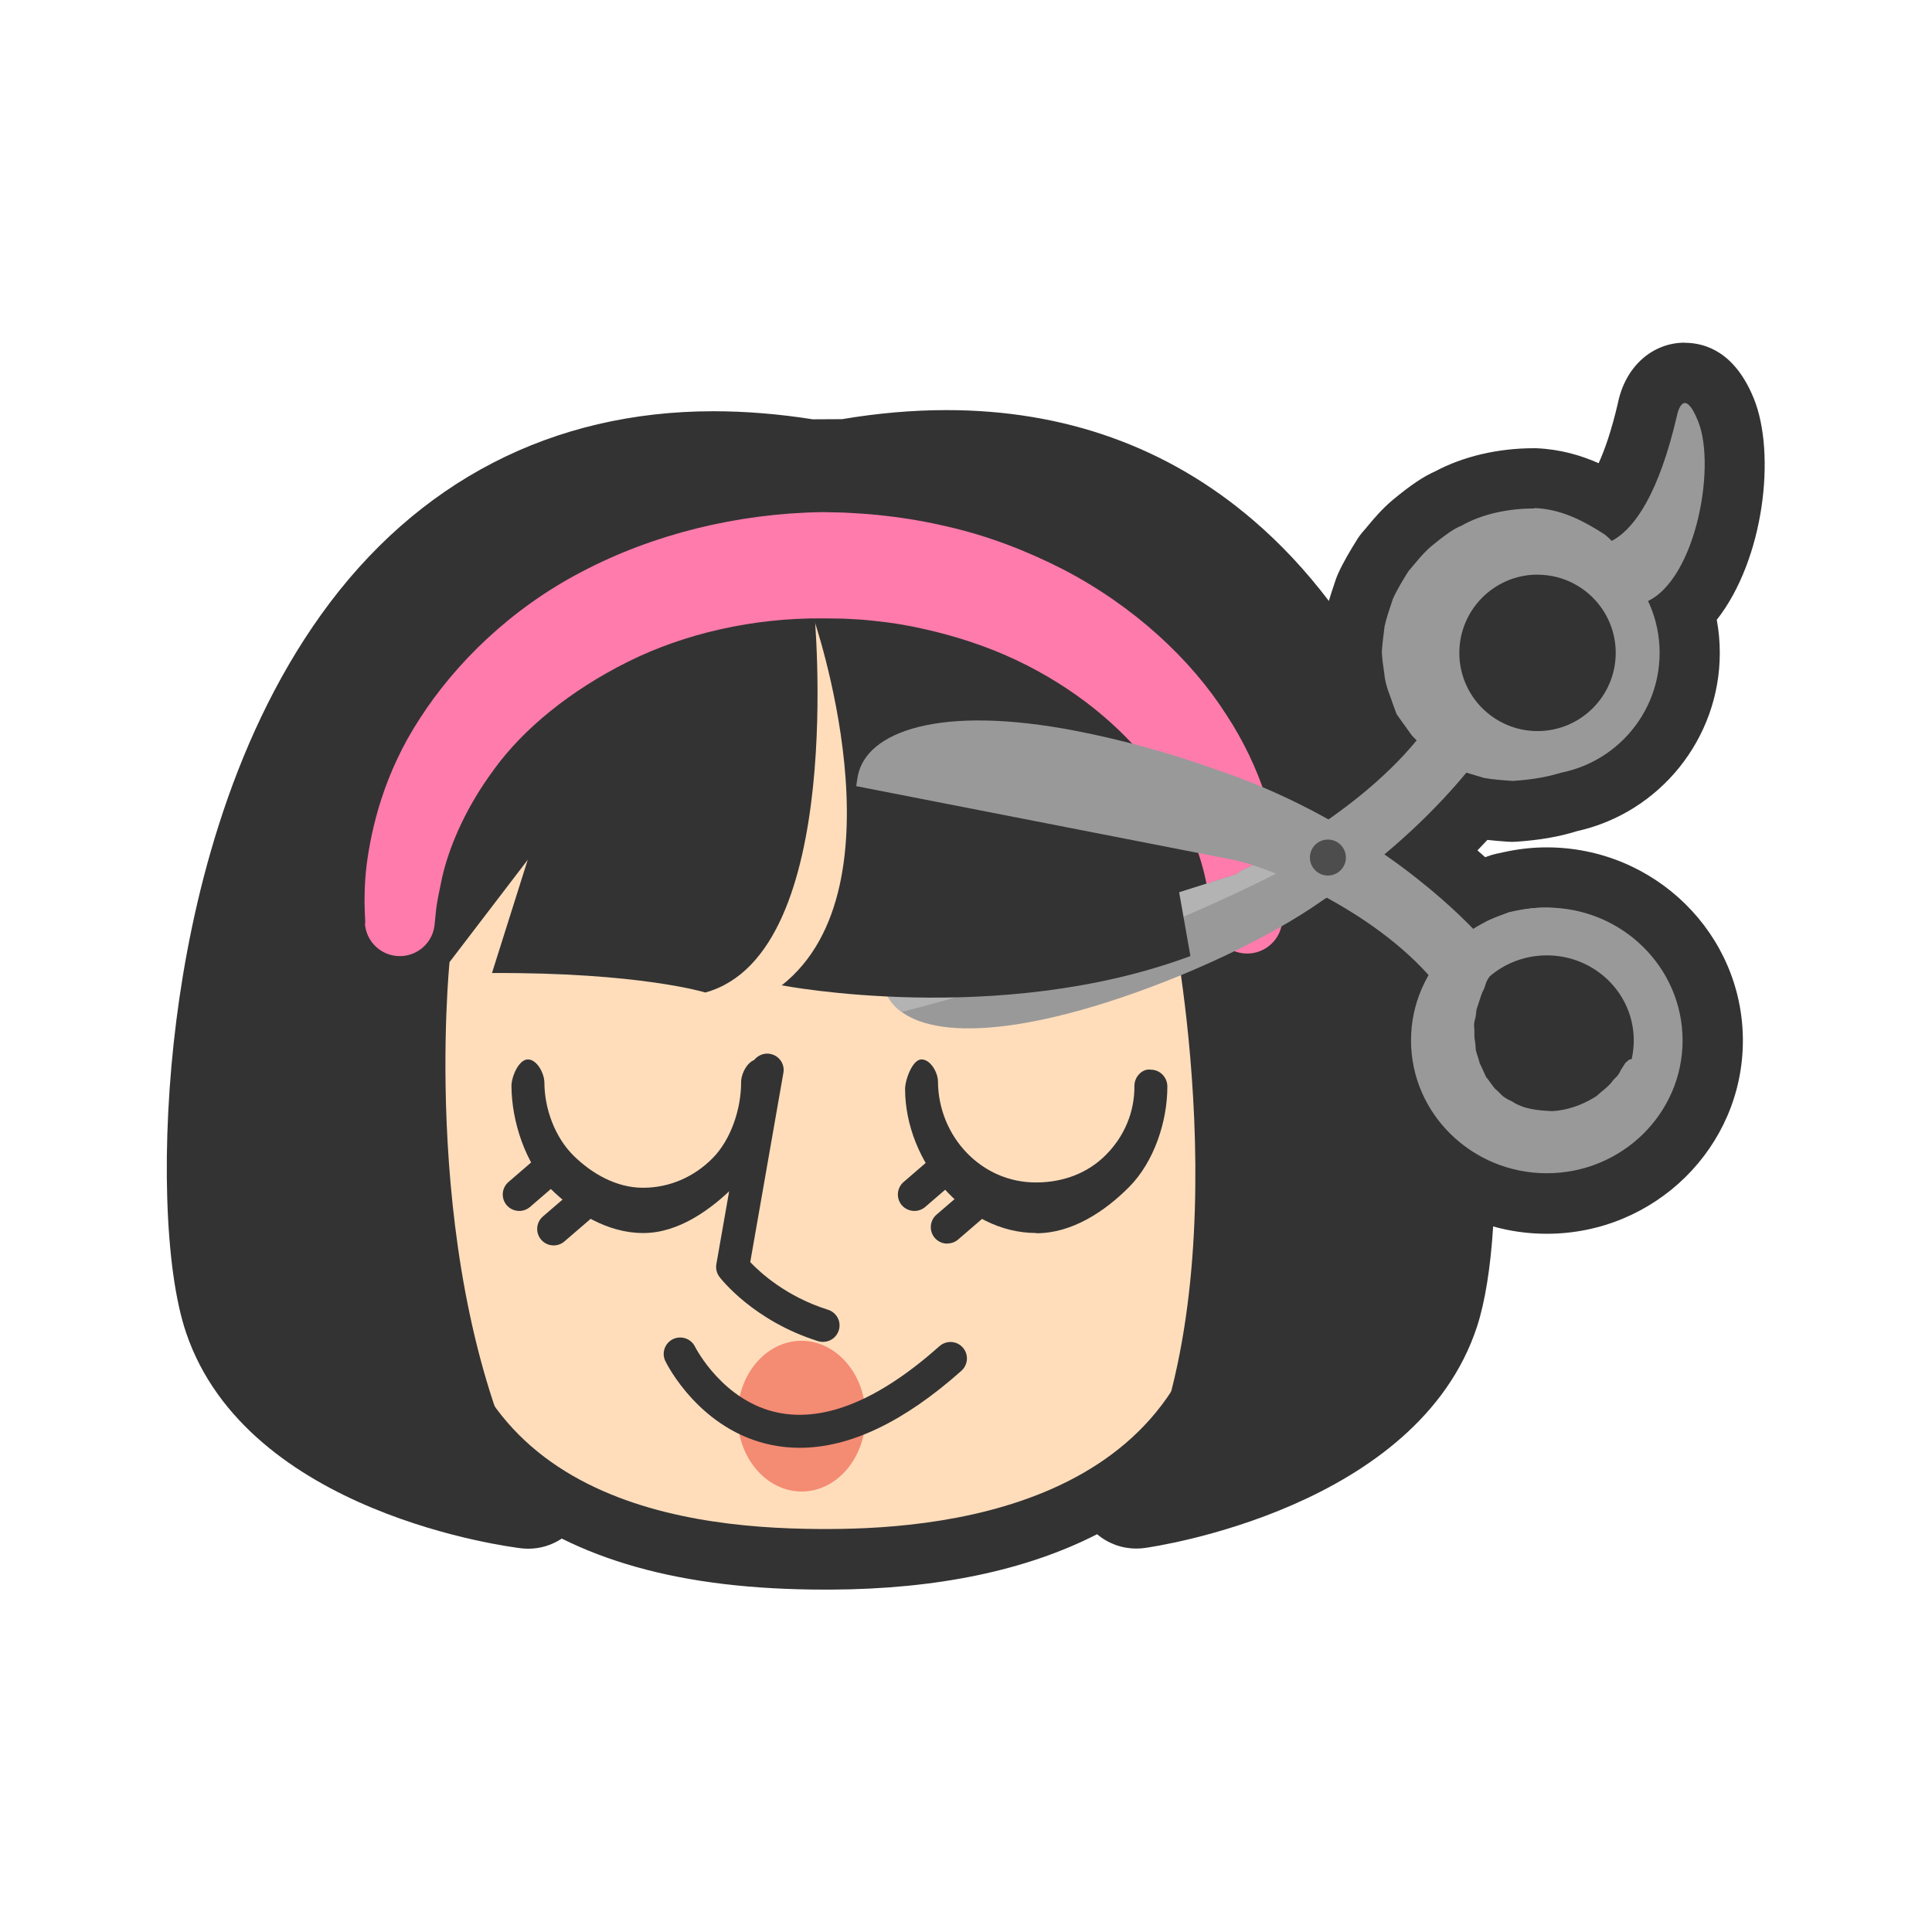 <?xml version="1.0" encoding="utf-8"?>
<!-- Generator: Adobe Illustrator 16.0.0, SVG Export Plug-In . SVG Version: 6.00 Build 0)  -->
<!DOCTYPE svg PUBLIC "-//W3C//DTD SVG 1.1//EN" "http://www.w3.org/Graphics/SVG/1.1/DTD/svg11.dtd">
<svg version="1.1" id="Layer_1" xmlns="http://www.w3.org/2000/svg" xmlns:xlink="http://www.w3.org/1999/xlink" x="0px" y="0px"
	 width="256px" height="256px" viewBox="0 0 256 256" enable-background="new 0 0 256 256" xml:space="preserve">
<path fill="#333333" d="M109.353,206.605c-15.087,0-26.908-2.535-35.71-7.7c-0.094,0.192-0.203,0.38-0.328,0.56
	c-0.753,1.08-1.982,1.71-3.28,1.71c-0.154,0-0.31-0.008-0.465-0.026c-1.375-0.17-33.767-4.199-41.105-25.879
	c-4.63-13.69-4.305-61.351,17.377-91.57c12.013-16.75,28.403-25.24,48.714-25.24c4.112,0,8.43,0.36,12.84,1.07l4.527-0.03
	c4.637-0.79,9.173-1.2,13.487-1.2c24.458,0,43.52,12.68,55.564,36.82l-0.252-0.69c-0.041-0.11-0.074-0.21-0.104-0.32
	c-0.051-0.16-0.12-0.34-0.2-0.54c-0.33-0.89-0.83-2.22-0.989-3.94l-0.07-0.51c-0.11-0.74-0.24-1.66-0.28-2.68
	c-0.011-0.15-0.011-0.29,0-0.43c0.08-1.12,0.22-2.28,0.39-3.58c0.01-0.13,0.03-0.25,0.061-0.37c0.26-1.18,0.64-2.32,1.01-3.42
	l0.199-0.62c0.041-0.13,0.091-0.26,0.15-0.39c0.65-1.44,1.471-2.78,2.271-4.07c0.12-0.2,0.28-0.42,0.44-0.59
	c0.25-0.29,0.489-0.58,0.729-0.87c0.729-0.89,1.569-1.89,2.79-2.92c2.09-1.71,3.529-2.69,4.75-3.2c3.14-1.73,7.15-2.68,11.34-2.68
	h0.16c3.91,0.15,7.09,1.58,9.92,3.27c1.38-1.71,3.279-5.23,4.96-12.43c0.59-2.98,2.489-4.83,4.96-4.83c3.46,0,4.9,3.55,5.439,4.88
	c2.701,6.64,0.711,20.54-5.56,26.76c0.5,1.78,0.761,3.61,0.761,5.47c0,9.49-6.701,17.75-15.951,19.74
	c-2.129,0.67-4.459,1.08-7.299,1.27c-0.091,0-0.181,0.01-0.271,0.01c-0.101,0-0.19-0.01-0.28-0.01l-0.13-0.01
	c-1.34-0.1-2.729-0.19-4.14-0.45l-0.26-0.06c-1.511,1.7-3.44,3.73-5.801,5.93c2.551,1.98,4.6,3.8,6.141,5.25
	c0.81-0.36,1.64-0.67,2.49-0.93l0.119-0.05c0.18-0.07,0.37-0.13,0.561-0.17c0.32-0.08,0.649-0.15,0.979-0.21
	c1.64-0.37,3.28-0.56,4.88-0.56c12.131,0,21.99,9.69,21.99,21.601c0,11.91-9.859,21.6-21.99,21.6c-3.89,0-7.619-1.01-10.89-2.84
	c-0.08,7.49-0.83,13.859-2.149,17.9c-7.131,21.709-39.44,26.43-40.811,26.619c-0.189,0.02-0.37,0.03-0.551,0.03
	c-1.279,0-2.489-0.61-3.25-1.66c-0.34-0.47-0.569-1-0.68-1.54c-9.129,5.62-21.479,8.57-36.54,8.63h-0.74L109.353,206.605z"/>
<path fill="#333333" d="M201.878,142.266c0.237,0.1,0.464,0.219,0.677,0.363c0.616,0.41,1.615,0.54,3.116,0.61
	c1.12-0.101,2.3-0.5,3.44-1.181l0.57-0.479c0.25-0.21,0.609-0.511,0.75-0.649c0.09-0.131,0.18-0.24,0.27-0.361
	c0.15-0.17,0.3-0.329,0.47-0.489c0.07-0.149,0.149-0.29,0.24-0.431l0.601-0.949c0.149-0.23,0.309-0.44,0.5-0.631l0.01-0.239
	c0-4.011-3.371-7.271-7.521-7.271c-1.601,0-3.149,0.5-4.44,1.42c-0.06,0.201-0.14,0.44-0.27,0.701
	c-0.05,0.119-0.12,0.279-0.21,0.459l-0.09,0.271c-0.12,0.39-0.229,0.72-0.33,1.01l-0.04,0.13c-0.01,0.09-0.02,0.19-0.04,0.311
	c-0.04,0.449-0.13,0.82-0.2,1.08v0.01c0.03,0.31,0.03,0.63,0.03,0.97v0.17c0.09,0.479,0.13,0.94,0.159,1.37l0.07,0.21
	c0.09,0.261,0.18,0.54,0.26,0.82c0.16,0.35,0.33,0.71,0.5,1.079c0.16,0.211,0.301,0.4,0.431,0.58c0.069,0.091,0.13,0.181,0.19,0.261
	c0.27,0.22,0.49,0.45,0.64,0.62l0.09,0.09c0.011,0,0.08,0.04,0.2,0.09L201.878,142.266z"/>
<path fill="#333333" d="M182.378,98.07c0.035-0.037,0.07-0.075,0.106-0.112l-0.482-0.695
	C182.128,97.531,182.252,97.799,182.378,98.07L182.378,98.07z"/>
<path fill="#333333" d="M203.729,80.14c-3.508,0-6.36,2.855-6.36,6.362c0,3.508,2.854,6.362,6.36,6.362
	c3.51,0,6.362-2.854,6.362-6.362c0-3.507-2.85-6.36-6.36-6.36L203.729,80.14z"/>
<path fill="#333333" d="M223.256,53.395c0.43,0,1.003,0.572,1.74,2.386c2.439,5.979-0.282,20.79-6.645,23.85
	c0.989,2.09,1.56,4.42,1.56,6.88c0,7.83-5.58,14.37-12.979,15.86c-2.15,0.71-4.361,1.01-6.541,1.16c-1.289-0.09-2.59-0.18-3.81-0.4
	c-0.79-0.23-1.569-0.45-2.34-0.7c-2.12,2.58-5.62,6.41-10.479,10.52l0.209,0.66c5.6,3.95,9.4,7.59,11.25,9.5
	c1.391-0.88,2.9-1.58,4.51-2.06l0.271-0.1c0.31-0.07,0.61-0.13,0.931-0.2c1.31-0.29,2.659-0.46,4.049-0.46
	c9.92,0,17.99,7.9,17.99,17.6c0,9.7-8.07,17.601-17.99,17.601c-6.33,0-11.899-3.22-15.109-8.08c0.66,11.62-0.189,21.19-1.73,25.899
	c-6.42,19.59-37.56,23.91-37.56,23.91c1.97-3.99,3.489-8.31,4.64-12.8c-10.64,16.29-33.33,18.181-45.11,18.229h-0.72
	c-13.01,0-33.35-1.779-43.81-16.279c1.26,3.73,2.74,7.38,4.5,10.85c0,0-31.17-3.649-37.78-23.18C26.07,155.62,29.79,62.5,94.61,62.5
	c3.945,0,8.12,0.347,12.527,1.075l5.19-0.03c4.633-0.81,9.003-1.19,13.13-1.19c29.54,0,46.45,19.59,55.51,42.536
	c2.4-2.01,4.745-4.26,6.77-6.72c-0.229-0.23-0.473-0.46-0.662-0.69c-0.237-0.3-0.338-0.46-0.49-0.68l-0.727-1.02l-0.594-0.85
	l-0.141-0.2l-0.109-0.27c0,0-0.171-0.47-0.49-1.33c-0.24-0.89-0.91-2.12-1.051-3.85c-0.109-0.86-0.279-1.82-0.32-2.87
	c0.078-1.04,0.219-2.16,0.371-3.36c0.26-1.16,0.693-2.38,1.109-3.65c0.547-1.21,1.295-2.42,2.051-3.64
	c0.996-1.12,1.783-2.26,3.119-3.38c1.32-1.09,2.914-2.3,3.881-2.63c2.709-1.55,6.203-2.29,9.629-2.29
	c3.48,0.14,6.345,1.59,9.33,3.52c0.32,0.26,0.606,0.53,0.881,0.81c2.64-1.33,6.117-5.35,8.744-16.65c0,0,0.31-1.66,1.043-1.66"/>
<path fill="#333333" d="M203.76,96.9c5.715,0,10.36-4.646,10.36-10.36c0-5.71-4.646-10.36-10.36-10.36S193.4,80.83,193.4,86.54
	c0,5.714,4.645,10.362,10.359,10.362"/>
<path fill="#333333" d="M195.475,134.376l0.185-0.5l-0.091,0.649c-0.01,0.429-0.35,1.029-0.209,1.83
	c0.039,0.391-0.01,0.82,0.029,1.301c0.1,0.47,0.141,0.979,0.18,1.55c0.131,0.54,0.361,1.09,0.511,1.72
	c0.28,0.59,0.56,1.215,0.86,1.86c0.449,0.479,0.899,1.319,1.369,1.69c0.49,0.369,0.65,0.909,2.041,1.5
	c1.569,1.049,3.439,1.209,5.389,1.299c1.971-0.109,3.971-0.819,5.771-1.969c0.79-0.711,1.761-1.391,2.22-2.101
	c0.301-0.351,0.73-0.601,1.051-1.38l0.6-0.95l0.5-0.44l0.33-0.069c0.18-0.8,0.29-1.63,0.29-2.49c0-6.212-5.16-11.27-11.521-11.27
	c-2.939,0-5.609,1.09-7.649,2.867c-0.11,0.203-0.229,0.405-0.341,0.582c-0.209,0.42-0.239,0.771-0.379,1.051
	c-0.07,0.14-0.121,0.279-0.19,0.379c-0.09,0.16-0.181,0.49-0.26,0.701c-0.15,0.47-0.28,0.859-0.39,1.189l-0.32,0.98"/>
<path fill="#333333" d="M188.139,131.695c0.33-0.851,0.711-1.67,1.16-2.45c-0.63-0.7-1.29-1.38-1.97-2.03c0.29,1.5,0.56,3,0.8,4.48"
	/>
<path fill="#333333" d="M223.249,45.405c-4.34,0-7.88,3.197-8.86,7.97c-0.869,3.75-1.779,6.29-2.56,8
	c-2.41-1.064-5.13-1.85-8.25-1.98l-0.32-0.003c-4.771,0-9.38,1.083-13.079,3.06c-1.551,0.68-3.221,1.8-5.511,3.69
	c-0.021,0.02-0.05,0.037-0.069,0.055c-1.5,1.26-2.49,2.46-3.301,3.42c-0.21,0.26-0.42,0.516-0.65,0.77
	c-0.31,0.347-0.59,0.72-0.83,1.114c-0.85,1.37-1.779,2.88-2.539,4.57c-0.11,0.25-0.211,0.51-0.301,0.77l-0.199,0.6
	c-0.23,0.68-0.471,1.41-0.7,2.19c-3.06-4.03-6.399-7.6-10.021-10.7c-11.289-9.68-24.959-14.59-40.649-14.59
	c-4.44,0-9.09,0.4-13.83,1.2l-3.88,0.02c-4.51-0.71-8.93-1.07-13.15-1.07c-21.37,0-39.34,9.3-51.97,26.91
	c-12.41,17.3-17.3,38.8-19.21,53.791c-2.08,16.33-1.57,32.97,1.29,41.399c8.14,24.05,42.95,28.39,44.43,28.57
	c0.31,0.03,0.62,0.05,0.93,0.05c1.59,0,3.12-0.48,4.42-1.34c3.02,1.5,6.31,2.76,9.87,3.76c7.18,2.02,15.37,3,25.03,3h0.77
	c14.06-0.06,25.93-2.56,35.26-7.34c1.439,1.22,3.27,1.9,5.18,1.9c0.36,0,0.73-0.021,1.1-0.07c1.471-0.2,36.17-5.27,44.061-29.33
	c1.07-3.27,1.8-7.87,2.141-13.28c2.279,0.64,4.67,0.97,7.1,0.97c14.33,0,25.99-11.479,25.99-25.6c0-14.11-11.66-25.6-25.99-25.6
	c-1.881,0-3.801,0.21-5.711,0.64c-0.35,0.07-0.699,0.14-1.039,0.22c-0.381,0.09-0.75,0.2-1.11,0.34l-0.3,0.1l-1.02-0.9
	c0.459-0.48,0.899-0.94,1.319-1.39c0.91,0.11,1.79,0.17,2.601,0.23l0.119,0.01c0.19,0.01,0.371,0.02,0.561,0.02
	c0.18,0,0.35-0.01,0.529-0.02c3.09-0.21,5.67-0.65,8.061-1.4c10.99-2.44,18.92-12.29,18.92-23.6c0-1.49-0.13-2.96-0.4-4.4
	c6.301-8.03,7.871-22.06,4.9-29.35c-2.48-6.08-6.34-7.36-9.15-7.36h-0.01L223.249,45.405z"/>
<path fill="#333333" d="M203.729,88.875c-1.299,0-2.359-1.06-2.359-2.36c0-1.3,1.061-2.36,2.359-2.36c1.311,0,2.371,1.06,2.371,2.36
	c0,1.306-1.061,2.366-2.361,2.366L203.729,88.875z"/>
<path fill="#333333" d="M203.709,134.814c0.359-0.129,0.779-0.213,1.26-0.213c1.61,0,2.98,1.02,3.391,2.39l-0.351,0.56l-0.1,0.17
	c-0.08,0.09-0.171,0.18-0.261,0.28c-0.08,0.09-0.149,0.181-0.22,0.271l-0.319,0.27l-0.311,0.26c-0.439,0.23-0.88,0.391-1.26,0.46
	c-0.551-0.03-0.85-0.06-1.02-0.09c-0.16-0.101-0.32-0.19-0.48-0.271l-0.07-0.06l-0.17-0.239l-0.21-0.44
	c-0.05-0.16-0.09-0.3-0.14-0.431c-0.03-0.279-0.061-0.569-0.1-0.859c0-0.141,0-0.311-0.011-0.5c0.05-0.25,0.101-0.53,0.13-0.85
	c0.07-0.211,0.141-0.44,0.221-0.69L203.709,134.814z"/>
<path fill="#D3BD8D" d="M152.654,144.008c0.037,10.334,1.58,18.694,8.82,18.663c7.246-0.03,17.49-2.01,17.412-18.78
	c-0.053-10.33-5.96-18.669-13.21-18.64c-7.241,0.04-13.073,8.431-13.022,18.771V144.008z"/>
<path fill="#C69C6D" d="M154.823,143.93c0.012-2.897,0.594-6.199,2.006-9.007c0.7-1.434,1.61-2.817,2.899-4.026
	c1.271-1.176,3.08-2.195,5.201-2.229c0.799,0.068,0.629,0,1.389,0.158c0.611,0.123,1.131,0.302,1.531,0.503
	c0.889,0.39,1.629,0.94,2.299,1.521c1.291,1.189,0.931,2.58,1.65,4c1.43,2.859,0.801,5.959,0.801,9.049v0.351
	c0,2.03-0.311,3.7-2.341,3.729c-2.021,0.03-3.05-1.59-3.09-3.609c0-0.15,0.319-0.311,0.34-0.46c0.21-2.04,0.19-4.261-0.479-6.13
	c-0.631-1.961-1.83-3.18-2.18-3.301c-0.23-0.109-0.771-0.09-1.49,0.4c-0.721,0.49-0.7,1.311-1.291,2.26
	c-1.229,1.98-1.489,4.2-1.489,6.881v0.1c0,1.189-1.92,2.061-3.11,1.939c-1.119-0.109-2.689-1.069-2.689-2.17L154.823,143.93z"/>
<path fill="#FFDDBB" d="M160.966,162.441c0.175,36.754-35.13,40.095-50.886,40.16c-17.93,0.09-51.082-2.936-51.25-39.689
	c-0.174-36.752-4.193-83.923,50.676-84.173c55.417-0.26,51.286,46.94,51.46,83.7V162.441z"/>
<path fill="#333333" d="M109.046,177.809c-0.215,0-0.438-0.035-0.652-0.101c-8.545-2.678-12.88-8.267-13.057-8.504
	c-0.37-0.485-0.52-1.104-0.416-1.696l4.58-26.092c0.21-1.189,1.38-1.982,2.53-1.773c1.19,0.207,1.99,1.334,1.77,2.524l-4.39,25.069
	c1.32,1.391,4.78,4.578,10.3,6.311c1.15,0.36,1.8,1.578,1.43,2.73c-0.29,0.936-1.15,1.529-2.08,1.529L109.046,177.809z"/>
<path fill="#333333" d="M107.888,80.925c0,0,4.373,45.434-14.43,50.586c0,0-8.707-2.68-28.268-2.579L78.932,85.4l30.572-6.662
	L107.888,80.925z"/>
<path fill="#333333" d="M107.714,81.65c0,0,12.48,35.8-4.127,48.911c0,0,37.851-0.535,54.479-7.13
	C158.066,123.428,144.066,72.238,107.714,81.65z"/>
<path fill="#333333" d="M85.162,163.38c-4.615,0-8.965-2.655-12.244-5.899c-3.305-3.266-5.13-8.942-5.146-13.59
	c-0.006-1.209,0.963-3.511,2.17-3.511h0.012c1.197,0,2.174,1.853,2.18,3.06c0.014,3.477,1.387,7.226,3.857,9.683
	c2.47,2.428,5.72,4.26,9.18,4.26h0.06c3.48,0,6.74-1.432,9.19-3.914c2.45-2.467,3.79-6.577,3.78-10.06
	c-0.01-1.202,0.96-3.026,2.17-3.026h0.01c1.21,0,2.18,1.785,2.19,2.985c0.03,4.645-1.76,10.294-5.03,13.587
	c-3.27,3.308-7.62,6.428-12.27,6.428h-0.08L85.162,163.38z"/>
<path fill="#333333" d="M137.313,163.38c-9.55,0-17.34-9.489-17.386-19.052c-0.008-1.205,0.963-3.947,2.168-3.947h0.012
	c1.2,0,2.174,1.74,2.182,2.939c0.03,7.19,5.699,13.431,13.08,13.361c3.47-0.021,6.74-1.19,9.189-3.671
	c2.44-2.47,3.78-5.649,3.76-9.13c-0.01-1.199,1.051-2.33,2.181-2.14c1.2,0,2.17,1,2.181,2.2c0.02,4.649-1.771,10.02-5.041,13.319
	c-3.27,3.3-7.619,6.15-12.27,6.15h-0.09L137.313,163.38z"/>
<path fill="#333333" d="M59.566,127.497c0,0-4.152,40.767,10.47,69.68c0,0-31.17-3.649-37.782-23.184
	c-6.61-19.53-2.016-123.145,74.83-110.457l5.193-0.027c76.728-13.4,82.27,90.17,75.84,109.761
	c-6.426,19.59-37.559,23.899-37.559,23.899c14.351-29.05,4.601-75.91,4.601-75.91L123.83,81.7l-30.427,1.52L59.561,127.49
	L59.566,127.497z"/>
<path fill="#FF7BAC" d="M48.404,122.345c0,0-0.023-0.644-0.082-1.836c-0.043-1.17-0.037-3.48,0.256-5.87
	c0.63-4.93,2.307-12.19,7.068-19.45c4.648-7.23,11.98-14.5,21.428-19.42c9.402-4.96,20.61-7.74,31.836-7.91
	c1.64,0.05,2.486,0.01,4.11,0.13c1.487,0.08,2.93,0.19,4.29,0.36c2.785,0.31,5.54,0.79,8.244,1.43c5.42,1.23,10.555,3.24,15.28,5.65
	c9.448,4.9,16.98,11.95,21.632,19.23c4.775,7.24,6.54,14.46,7.214,19.39c0.319,2.48,0.319,4.46,0.299,5.79l-0.069,2.04
	c-0.08,2.55-2.25,4.55-4.8,4.47c-2.41-0.08-4.51-1.98-4.51-4.33v-0.11c0,0-0.111-2.28-1.011-6.08c-0.899-3.78-2.97-9.01-7.03-14.29
	c-4.029-5.27-10.17-10.41-17.81-14.03c-3.819-1.82-8-3.2-12.35-4.17c-2.18-0.5-4.4-0.86-6.65-1.08c-1.15-0.13-2.25-0.21-3.3-0.25
	c-0.91-0.07-2.61-0.05-3.51-0.07c-9.12-0.07-18.22,1.99-25.78,5.77c-7.55,3.77-13.78,8.83-17.69,14.23
	c-3.96,5.33-6.03,10.56-6.89,14.35c-0.41,1.99-0.68,3.19-0.81,4.4c-0.12,1.19-0.18,1.83-0.18,1.83c-0.25,2.54-2.52,4.4-5.07,4.15
	c-2.32-0.23-4.07-2.14-4.17-4.39L48.404,122.345z"/>
<path fill="#333333" d="M73.36,165.023c-0.61,0-1.222-0.252-1.655-0.762c-0.783-0.91-0.68-2.287,0.236-3.074l4.6-3.957
	c0.91-0.775,2.29-0.69,3.08,0.233c0.79,0.906,0.68,2.287-0.23,3.07l-4.6,3.96c-0.41,0.357-0.91,0.529-1.42,0.529H73.36z
	 M121.15,160.454c-0.61,0-1.217-0.255-1.65-0.752c-0.785-0.914-0.68-2.286,0.227-3.077l4.594-3.965c0.92-0.786,2.3-0.69,3.09,0.224
	c0.79,0.915,0.68,2.293-0.22,3.082l-4.6,3.964c-0.41,0.351-0.92,0.525-1.43,0.525L121.15,160.454z M68.798,160.454
	c-0.613,0-1.22-0.255-1.652-0.752c-0.785-0.914-0.684-2.286,0.225-3.077l4.6-3.965c0.91-0.786,2.29-0.69,3.08,0.224
	c0.79,0.915,0.68,2.293-0.23,3.082l-4.59,3.964c-0.42,0.351-0.92,0.525-1.42,0.525L68.798,160.454z M125.515,164.787
	c-0.613,0-1.22-0.258-1.654-0.758c-0.78-0.92-0.68-2.29,0.23-3.08l4.601-3.96c0.92-0.78,2.289-0.69,3.08,0.229
	c0.789,0.91,0.68,2.28-0.23,3.07l-4.59,3.96c-0.42,0.351-0.92,0.521-1.43,0.521L125.515,164.787z"/>
<path fill="#F48B73" d="M114.69,187.607c0.028,5.52-3.76,10.004-8.433,10.026c-4.69,0.015-8.51-4.43-8.53-9.948
	c-0.032-5.506,3.75-9.994,8.427-10.02c4.687-0.02,8.512,4.432,8.535,9.939L114.69,187.607z"/>
<path fill="#333333" d="M105.95,191.84c-1.222,0-2.42-0.117-3.6-0.352c-9.58-1.887-14.005-10.748-14.185-11.131
	c-0.53-1.08-0.08-2.379,0.996-2.909c1.08-0.524,2.4-0.091,2.93,0.995c0.04,0.074,3.71,7.33,11.15,8.77
	c6.17,1.193,13.31-1.775,21.25-8.843c0.9-0.793,2.28-0.724,3.08,0.182c0.8,0.897,0.72,2.28-0.18,3.082
	c-7.61,6.783-14.8,10.206-21.42,10.206H105.95z"/>
<path fill="#999999" d="M203.25,67.375c-3.423,0-6.915,0.743-9.628,2.298c-0.965,0.333-2.558,1.543-3.88,2.633
	c-1.335,1.122-2.122,2.26-3.12,3.382c-0.754,1.22-1.502,2.43-2.05,3.646c-0.415,1.262-0.85,2.48-1.108,3.65
	c-0.151,1.194-0.293,2.32-0.366,3.36c0.036,1.048,0.209,2.007,0.323,2.866c0.149,1.738,0.81,2.97,1.06,3.854
	c0.32,0.865,0.49,1.335,0.49,1.335l0.11,0.27l0.149,0.2l0.601,0.85l0.729,1.01c0.16,0.22,0.26,0.38,0.49,0.68
	c0.19,0.23,0.43,0.46,0.67,0.69c-8.77,10.67-23.41,17.36-23.41,17.36s-0.17,0.14-0.449,0.36l-46.71,14.791
	c-0.02,0.01,0.01,0.209,0.07,0.42c1.77,5.56,11.39,7.49,29.32,1.82c10.609-3.36,21.71-8.61,28.66-13.511
	c9.51-6.27,15.88-13.05,19.1-16.96c0.77,0.24,1.54,0.47,2.34,0.7c1.221,0.22,2.521,0.31,3.811,0.4c2.65-0.18,5.359-0.57,7.93-1.67
	c0.7-0.32,1.18-0.46,2.061-0.92c0.539-0.33,1.1-0.66,1.649-1c1.07-0.62,2.41-1.81,3.49-2.82c2.18-2.12,2.62-4.36,3.64-7.54
	c0.87-3.25-0.05-6.5-1.66-9.61l-1.14-2.22c-0.29-0.56,0.271-1.99-0.34-2.76c-1.19-1.67-2.04-2.97-3.42-4.1
	c-2.99-1.92-5.851-3.38-9.33-3.52L203.25,67.375z M210.3,75.121c0.996,0.78,2.099,1.5,2.785,2.44c0.824,0.64,1.599,2.37,2.179,3.26
	c0.934,2.4,1.325,4.98,0.957,7.5c-0.511,2.47-1.584,4.78-3.181,6.59c-0.383,0.45-0.84,0.75-1.229,1.14
	c-0.386,0.38-0.787,0.77-1.418,1.07c-0.563,0.34-1.131,0.65-1.677,0.98c-0.252,0.12-0.995,0.33-1.45,0.48
	c-2.082,0.78-4.222,0.69-6.121,0.51c-0.92-0.26-1.82-0.47-2.646-0.76c-0.768-0.41-1.553-0.73-2.21-1.13
	c-0.624-0.47-1.204-0.92-1.743-1.32c-0.473-0.44-0.811-0.91-1.172-1.28c-0.76-0.65-1.17-1.79-1.533-2.29l-0.455-0.8
	c-0.027-0.06-0.104-0.32-0.27-0.83c-0.129-0.57-0.622-1.37-0.65-2.49c-0.044-0.56-0.177-1.17-0.197-1.85
	c0.057-0.67,0.109-1.4,0.166-2.18c0.14-0.76,0.42-1.55,0.629-2.4c0.324-0.81,0.774-1.62,1.192-2.479
	c0.627-0.71,1.144-1.65,1.88-2.29c0.74-0.62,1.338-1.37,2.547-1.94c1.869-1.27,4.229-1.73,6.6-1.89c2.41,0.02,4.84,0.75,7.02,2.02
	L210.3,75.121z"/>
<path fill="#0071BC" d="M175.104,111.457c1.188,0.222,1.953,1.37,1.725,2.55c-0.23,1.184-1.38,1.96-2.561,1.727
	c-1.183-0.23-1.947-1.378-1.713-2.56C172.779,112,173.924,111.224,175.104,111.457L175.104,111.457z"/>
<path fill="#B3B3B3" d="M171.191,114.704l-3.444-0.975c-2.113,1.14-3.468,1.76-3.468,1.76l-0.456,0.36l-46.716,14.78
	c-0.02,0.01,0.006,0.21,0.068,0.41c0.39,1.2,1.16,2.23,2.285,3.05c8.816-2.229,30.728-8.43,51.731-19.41V114.704z"/>
<path fill="#999999" d="M196.8,122.238c-0.508,0.324-1.008,0.633-1.489,0.948c-3.666-3.83-15.59-15.026-34.438-21.31
	c-5.703-2.043-12.024-3.805-18.13-4.996c-18.444-3.61-27.94,0.16-29.067,5.89c-0.04,0.208-0.238,1.395-0.213,1.4l49.994,9.77
	c4.426,0.87,18.367,6.467,26.43,15.937c-0.29,0.6-0.36,0.706-0.573,1.1c-0.265,0.613-0.371,0.76-0.371,0.76l-0.045,0.053
	l-0.232,1.08c-0.1,0.74-0.54,1.77-0.45,3.189c0.007,0.7-0.042,1.471,0.034,2.311c0.16,0.83,0.326,1.73,0.512,2.689
	c0.285,0.92,0.721,1.881,1.127,2.9c0.512,0.96,1.18,1.91,1.852,2.91c0.861,0.84,1.591,1.85,2.701,2.63
	c1.109,0.78,2.33,1.67,3.43,2.04c2.439,1.24,5.47,1.561,8.439,1.37c3.01-0.351,5.95-1.601,8.48-3.5
	c1.141-1.101,2.35-2.11,3.24-3.601c1.13-1.51,1.35-2.56,2.109-4.209c0.87-3.101,0.971-6.4,0.131-9.471
	c-0.971-3.02-2.641-5.73-4.9-7.76c-0.551-0.53-1.25-0.94-1.881-1.39c-0.659-0.46-1.299-0.87-1.889-1.08
	c-0.591-0.25-1.181-0.51-1.771-0.76c-0.94-0.34-1.44-0.35-2.17-0.54c-2.71-0.65-5.38-0.26-7.71,0.27
	c-1.12,0.43-2.211,0.82-3.19,1.32L196.8,122.238z M210.34,124.958c0.665,0.208,1.122,0.542,1.542,0.9
	c0.425,0.36,0.91,0.618,1.33,1.036c1.627,1.786,3.79,4.242,4.185,6.608c0.232,2.324,0.224,4.697,0.224,6.83v0.02l-1.104-0.082
	l-0.649,0.14l-0.505,0.44l-0.6,0.939c-0.313,0.77-0.742,1.029-1.044,1.38c-0.46,0.71-1.438,1.39-2.22,2.101
	c-1.807,1.14-3.805,1.85-5.78,1.959c-1.952-0.08-3.819-0.25-5.392-1.299c-1.385-0.591-1.551-1.131-2.04-1.5
	c-0.472-0.381-0.912-1.221-1.365-1.701c-0.29-0.649-0.58-1.279-0.86-1.859c-0.14-0.63-0.379-1.18-0.51-1.721
	c-0.029-0.569-0.07-1.08-0.17-1.549c-0.04-0.48,0.01-0.91-0.029-1.311c-0.141-0.8,0.199-1.4,0.209-1.83
	c0.07-0.43,0.09-0.65,0.09-0.65l-0.18,0.5c0,0,0.11-0.35,0.32-0.99c0.109-0.329,0.24-0.719,0.391-1.189
	c0.08-0.22,0.17-0.54,0.26-0.71c0.08-0.101,0.129-0.239,0.189-0.38c0.141-0.28,0.18-0.62,0.381-1.05
	c0.279-0.45,0.559-0.98,0.879-1.58c0.391-0.52,0.881-1.02,1.4-1.64c0.58-0.53,1.26-0.99,2-1.55c1.55-0.81,3.6-1.62,5.77-1.229
	c0.48,0.07,1.26,0.13,1.53,0.19c0.591,0.25,1.19,0.48,1.79,0.73L210.34,124.958z"/>
<path fill="#4D4D4D" d="M176.41,111.29c1.281,0.25,2.14,1.5,1.884,2.797c-0.254,1.292-1.51,2.137-2.793,1.885
	c-1.3-0.258-2.14-1.508-1.89-2.8c0.26-1.3,1.51-2.136,2.81-1.88L176.41,111.29z"/>
<path fill="#999999" d="M203.729,102.685c-8.918,0-16.179-7.26-16.179-16.183c0-8.918,7.261-16.18,16.179-16.18
	c8.92,0,16.18,7.262,16.18,16.18C219.908,95.424,212.648,102.685,203.729,102.685z M203.729,76.141c-5.715,0-10.36,4.66-10.36,10.37
	c0,5.72,4.646,10.36,10.36,10.36c5.713,0,10.362-4.64,10.362-10.36c0-5.71-4.64-10.36-10.36-10.36L203.729,76.141z M204.962,155.461
	c-9.918,0-17.994-7.891-17.994-17.6c0-9.71,8.076-17.601,17.994-17.601s17.99,7.9,17.99,17.601
	C222.952,147.57,214.88,155.461,204.962,155.461z M204.962,126.591c-6.356,0-11.521,5.06-11.521,11.271
	c0,6.209,5.164,11.27,11.521,11.27c6.36,0,11.521-5.05,11.521-11.27C216.482,131.641,211.322,126.591,204.962,126.591z
	 M209.607,72.031c0,0,7.756,3.88,12.603-16.97c0,0,0.79-4.18,2.787,0.73c2.545,6.24-0.53,22.12-7.504,24.19"/>
<path fill="#333333" d="M103.587,130.561c0,0,28.7,5.572,54.149-3.878l-2.184-12.36L103.587,130.561z"/>
</svg>

